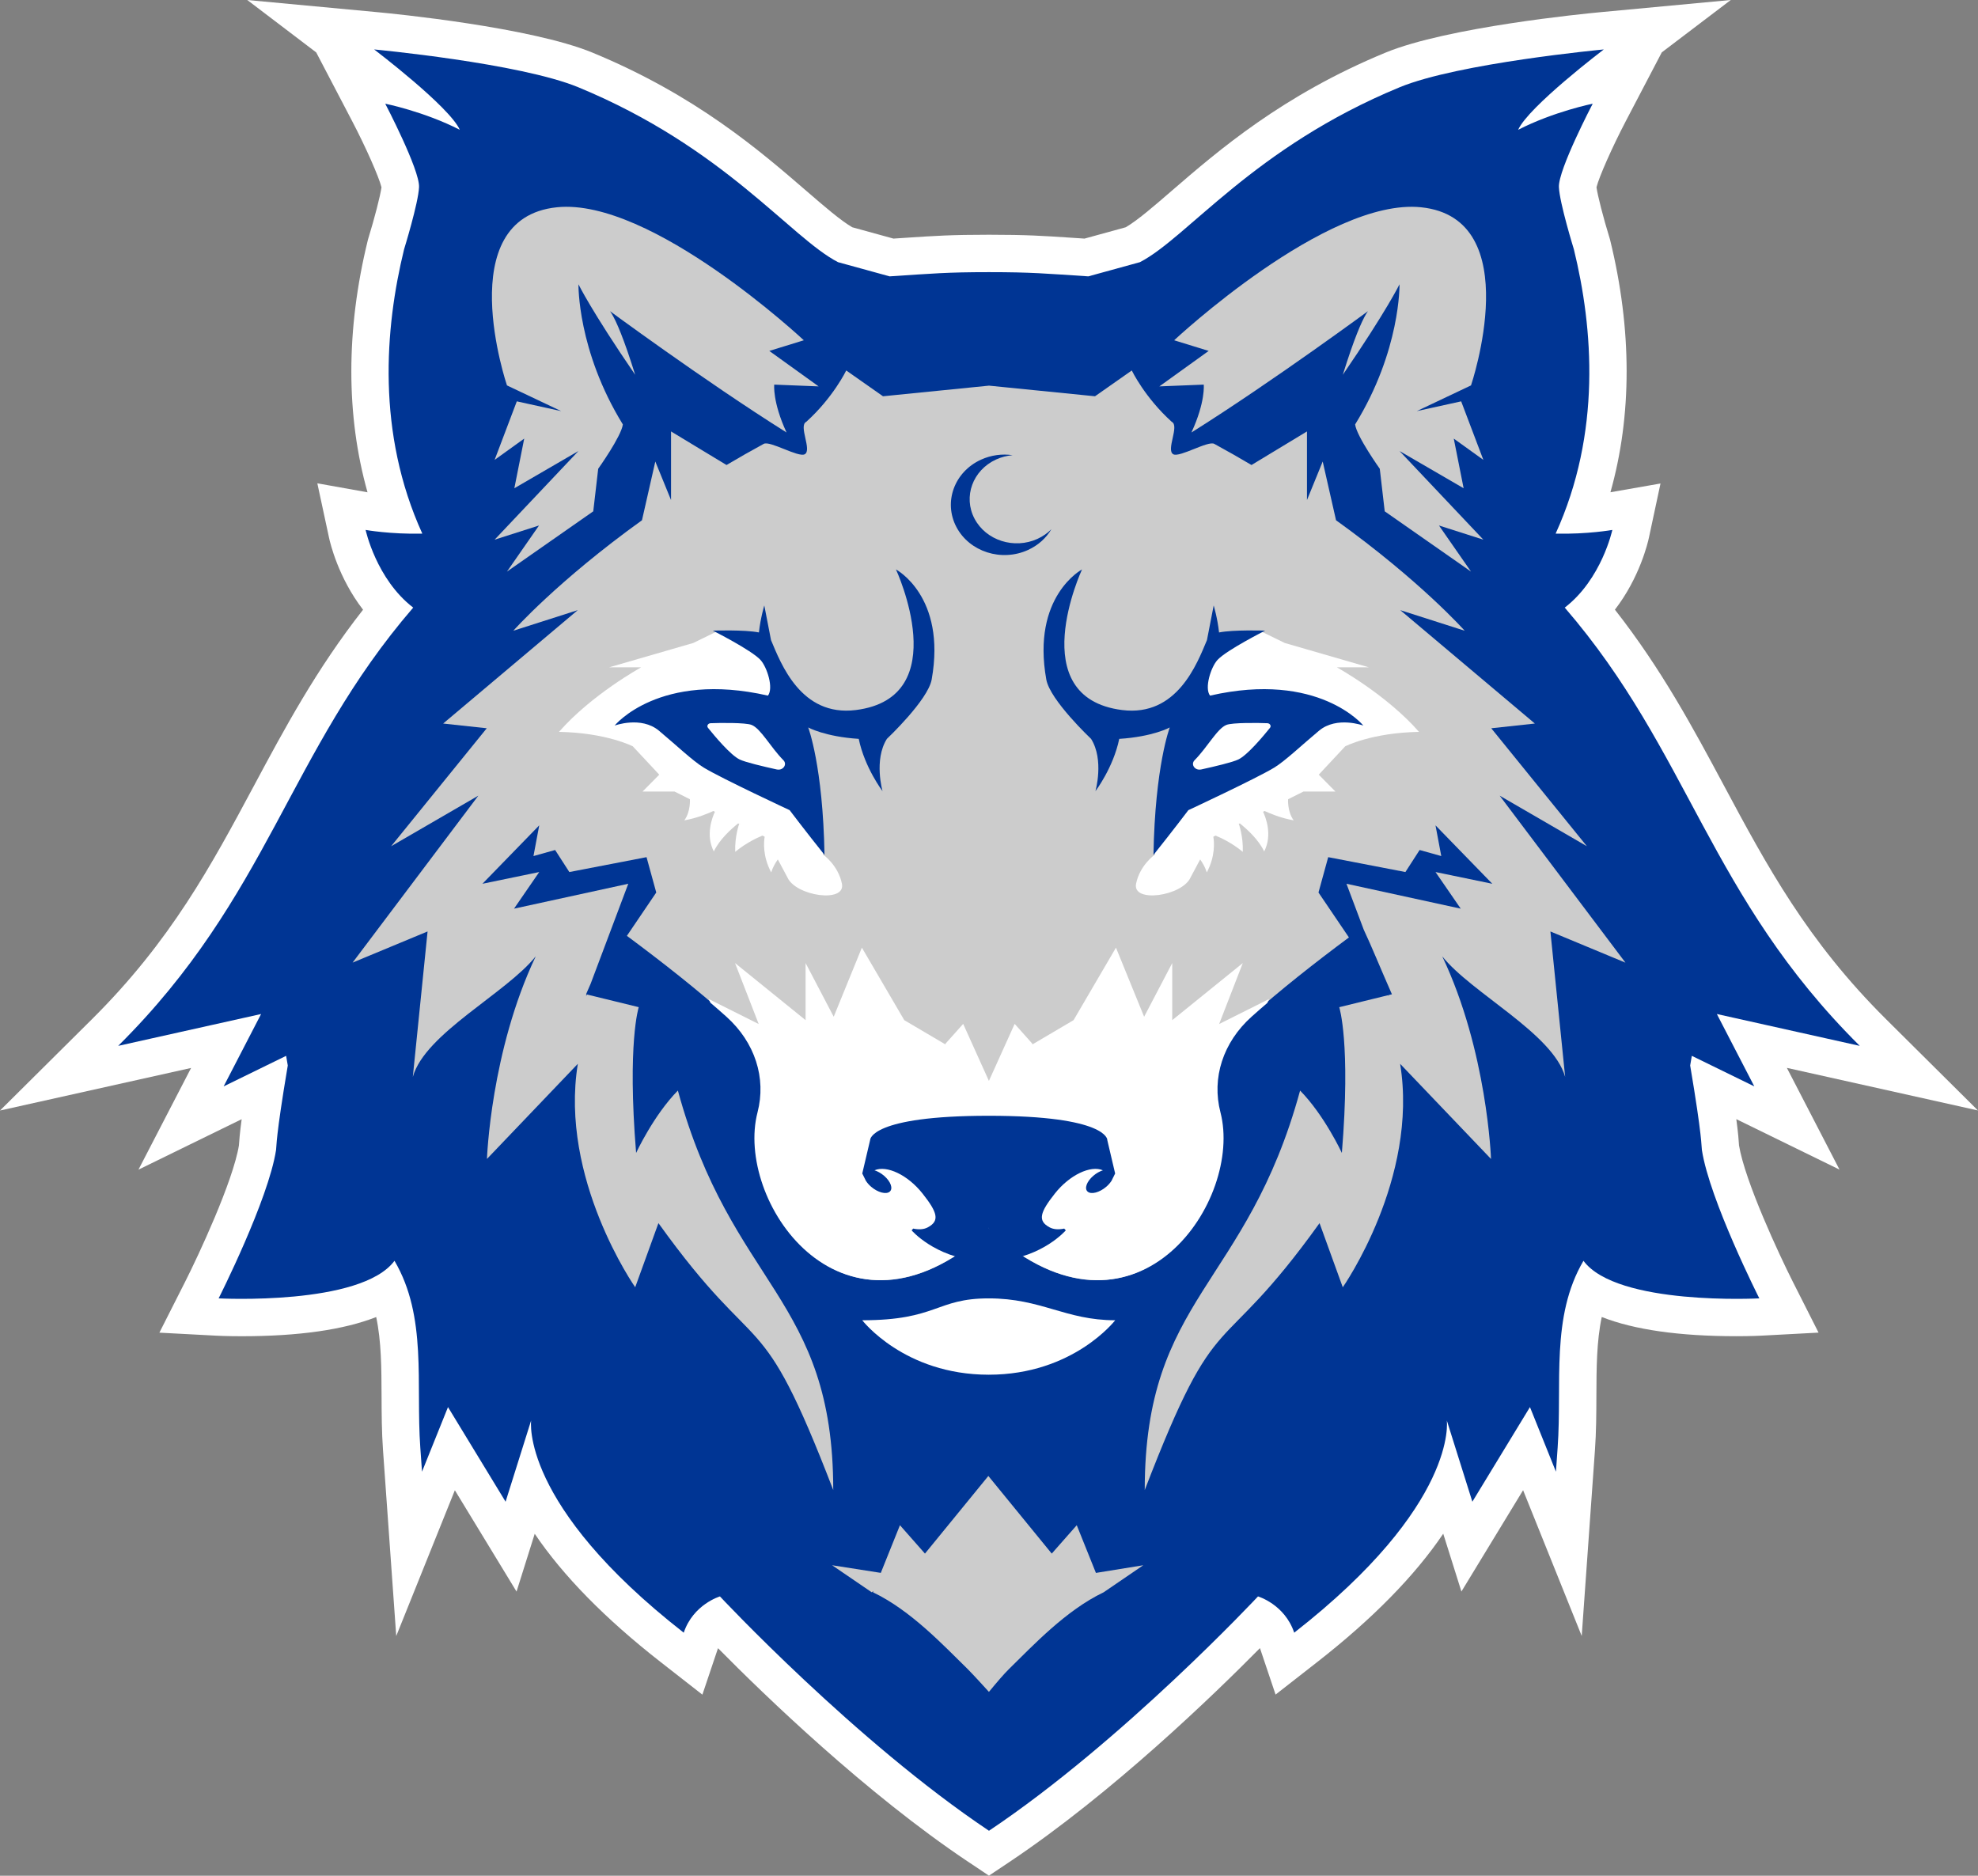 <?xml version="1.0" encoding="UTF-8"?>
<svg id="Layer_2" xmlns="http://www.w3.org/2000/svg" xmlns:xlink="http://www.w3.org/1999/xlink" viewBox="0 0 958.55 908.96">
  <rect x="0" y="0" width="958.55" height="908.96" fill="#808080" stroke="none"/>
  <defs>
    <style>
      .cls-1 {
        fill: #003594;
      }

      .cls-2 {
        fill: #fff;
      }

      .cls-3 {
        fill: none;
      }

      .cls-4 {
        fill: #ccc;
      }

      .cls-5 {
        fill: #123992;
      }

      .cls-6 {
        clip-path: url(#clippath);
      }
    </style>
    <clipPath id="clippath">
      <path class="cls-3" d="M474.28,600.28c-67.92,56.19-118.16-18.96-107.18-61.24,4.31-16.6-1.19-33.9-15.12-46.39-40.55-36.36-107.97-80.3-107.97-80.3l-37.84,29.78,35.07-56.57-42.45,24.5,35.99-57.16-21.23-2.29,65.51-54.95-31.36,9.98,142.61-101.24,5.98-34.3,31.38,21.91,51.6-5.15,51.6,5.15,31.38-21.91,5.98,34.3,142.61,101.24-31.36-9.98,65.51,54.95-21.23,2.29,35.99,57.16-42.45-24.5,35.07,56.57-37.84-29.78s-67.42,43.95-107.97,80.3c-13.93,12.49-19.43,29.79-15.12,46.39,10.98,42.28-39.26,117.43-107.18,61.24l-5.61-5.66-4.37,5.66Z"/>
    </clipPath>
  </defs>
  <g id="Logos">
    <g>
      <path class="cls-2" d="M469.2,902.22c-49.67-33.23-98.95-80.93-121.25-103.53l-7.57,22.52-20.18-15.76c-26.84-20.96-47.3-41.8-61.07-62.2l-8.81,28.01-29.89-49.1-28.41,70.64-6.41-90.07c-.63-8.9-.67-17.71-.7-26.22-.05-13.51-.1-26.54-2.6-38.29-15.76,6.18-37.56,9.3-65.23,9.3-7.17,0-11.88-.25-12.08-.26l-27.76-1.47,12.55-24.8c6.29-12.45,23.13-48.39,26.02-66.07v-.22c.13-1.84.33-5.03,1.3-12.35l-50.01,24.45,25.51-49.29L0,538.15l44.5-44.19c38.33-38.06,57.88-74.57,78.58-113.22,14.88-27.79,30.21-56.4,52.85-85.27-12.01-15.57-15.96-32.47-16.47-34.85l-5.68-26.41,24.32,4.35c-10.46-37.13-10.49-78.76.12-122.06l.13-.53.16-.52c2.99-9.68,5.79-20.6,6.36-24.68-1.22-4.99-7.61-19.46-14.24-32.12l-17.39-33.25L119.83,0l63.18,5.91c7.5.7,74.13,7.22,104.17,19.62,49.91,20.61,80.92,47.4,103.57,66.96,8.82,7.62,16.54,14.29,22.23,17.63l19.99,5.5c1.99-.13,3.85-.26,5.6-.37,14.5-.97,22.49-1.5,40.7-1.5s26.19.53,40.7,1.5c1.75.12,3.61.24,5.6.37l19.99-5.5c5.69-3.34,13.41-10.01,22.23-17.63,22.65-19.56,53.66-46.36,103.57-66.96,30.04-12.41,96.67-18.92,104.17-19.62l63.22-5.92-33.44,25.39-17.4,33.25c-6.62,12.67-13.02,27.14-14.24,32.12.56,4.04,3.36,14.98,6.36,24.67l.16.52.13.53c10.6,43.31,10.58,84.94.11,122.07l24.26-4.24-5.62,26.29c-.51,2.39-4.47,19.29-16.47,34.85,22.64,28.87,37.97,57.48,52.85,85.27,20.7,38.65,40.25,75.16,78.58,113.22l44.5,44.19-92.6-20.64,25.51,49.3-50.01-24.45c.97,7.32,1.17,10.51,1.28,12.35v.22c2.9,17.68,19.74,53.62,26.03,66.07l12.54,24.8-27.75,1.48c-.2.01-4.91.26-12.08.26-27.67,0-49.48-3.12-65.23-9.3-2.51,11.76-2.55,24.78-2.6,38.29-.03,8.52-.06,17.33-.7,26.22l-6.41,90.06-28.41-70.64-29.89,49.1-8.81-28.02c-13.77,20.39-34.23,41.24-61.07,62.2l-20.18,15.76-7.57-22.52c-22.31,22.6-71.58,70.3-121.25,103.53l-10.08,6.74-10.08-6.74Z"/>
      <path class="cls-1" d="M479.27,131.88c-20.79,0-27.33.69-48.16,2.04l-24.98-6.87c-23.08-11.88-54.97-55.48-125.87-84.76-28.4-11.73-98.94-18.33-98.94-18.33,0,0,36.51,27.72,41.5,38.94-17.25-8.86-36.13-12.65-36.13-12.65,0,0,16.71,31.94,16.38,40.39-.31,7.73-7.25,30.16-7.25,30.16-9.36,38.24-13.37,89.05,8.84,137.79-15.41.37-27.48-1.79-27.48-1.79,0,0,5.13,23.86,23.06,37.64-60.74,70.39-69.72,139.64-142.97,212.38l69.26-15.44-18.15,35.07,30.28-14.8c.28,1.56.54,3.12.8,4.67-5.98,35.51-5.37,38.92-5.68,40.93-3.72,24.26-27.83,71.93-27.83,71.93,0,0,68.99,3.67,85.22-18.21,15.95,27.14,10.3,59.43,12.51,90.49l.83,11.7,12.59-31.3,27.91,45.85,12.38-39.38s-5.67,40.68,73.95,102.85c4.63-13.79,17.55-17.57,17.55-17.57,0,0,65.6,70.23,130.37,113.56,64.77-43.33,130.37-113.56,130.37-113.56,0,0,12.92,3.79,17.55,17.57,79.61-62.17,73.95-102.85,73.95-102.85l12.38,39.38,27.91-45.85,12.59,31.3.83-11.7c2.21-31.06-3.44-63.35,12.51-90.49,16.23,21.88,85.22,18.21,85.22,18.21,0,0-24.11-47.66-27.83-71.93-.31-2.02.3-5.43-5.68-40.93.26-1.55.53-3.11.8-4.67l30.28,14.8-18.15-35.07,69.26,15.44c-73.25-72.74-82.23-141.98-142.97-212.38,17.93-13.77,23.06-37.64,23.06-37.64,0,0-12.07,2.16-27.48,1.79,22.21-48.74,18.21-99.55,8.84-137.79,0,0-6.94-22.43-7.25-30.16-.34-8.45,16.38-40.39,16.38-40.39,0,0-18.88,3.8-36.13,12.65,4.99-11.22,41.5-38.94,41.5-38.94,0,0-70.55,6.6-98.94,18.33-70.9,29.28-102.78,72.88-125.87,84.76l-24.98,6.87c-20.83-1.35-27.38-2.04-48.16-2.04Z"/>
      <polygon class="cls-5" points="479.27 826.27 479.27 826.27 479.27 826.27 479.27 826.27"/>
      <path class="cls-4" d="M787.69,466.47l-60.94-80.9h0s42.26,24.5,42.26,24.5l-46.34-57.16,21.13-2.29-65.22-54.95,31.22,9.98s-21.35-24.08-62.35-53.54l-6.46-28.46-7.62,18.67v-33.25l-26.89,16.27c-5.78-3.43-11.8-6.85-18.05-10.26-2.98-1.62-16.73,6.68-19.81,5.07-3.75-1.95,3.13-13.81-.78-15.74-13.08-11.79-19.37-24.88-19.37-24.88l-17.82,12.5-51.37-5.15-51.37,5.15-17.82-12.5s-6.3,13.09-19.37,24.88c-3.91,1.92,2.97,13.78-.78,15.74-3.09,1.61-16.83-6.69-19.81-5.07-6.25,3.4-12.27,6.83-18.05,10.26l-26.89-16.27v33.25h0l-7.62-18.67-6.46,28.46c-41,29.47-62.35,53.54-62.35,53.54l31.22-9.98-65.22,54.95,21.13,2.29-46.34,57.16,42.26-24.5h0s-60.94,80.9-60.94,80.9l36.34-15.1-7.15,70.49c5.89-21.07,45.39-40.61,59.57-58.45-21.85,45.98-23.64,98.2-23.64,98.2l44.04-46.1c-9.07,55.69,27.8,108.28,27.8,108.28l11.26-31.08c50.1,69.82,48.48,35.24,84.71,129.35,0-93.57-49.39-98.56-75.29-193.59-11.79,11.97-20.24,30.22-20.24,30.22-4.36-53.26,1.27-70.63,1.27-70.63l-25.01-6.12-.58.85.34-.91-.28-.07c.78-1.76,1.52-3.47,2.23-5.11l18.23-48.44-55.37,12.07,12.22-17.75-27.53,5.69,27.53-28.31-2.79,14.88,10.49-2.94,6.89,10.68,37.41-7.21,4.71,17.13-14.23,21c16.83,12.48,34.46,26.3,48.75,39.17,13.86,12.49,19.35,29.79,15.05,46.39-10.94,42.28,39.09,117.43,106.7,61.24l4.66-10.37,5.28,10.37c67.61,56.19,117.63-18.96,106.7-61.24-4.29-16.6,1.19-33.9,15.05-46.39,13.99-12.6,31.2-26.12,47.71-38.4l-14.75-21.77,4.71-17.13,37.41,7.21,6.89-10.68,10.49,2.94-2.79-14.88,27.53,28.31-27.53-5.69,12.22,17.75-55.37-12.07,8.38,22.27c3.72,7.88,7.71,17.8,13.65,31.29l-1.71.42.21.56-.36-.53-23.67,5.8s5.64,17.37,1.27,70.63c0,0-8.45-18.25-20.24-30.22-25.91,95.03-75.29,100.02-75.29,193.59,36.23-94.11,34.61-59.53,84.71-129.35l11.26,31.08s36.87-52.59,27.8-108.28l44.04,46.1s-1.79-52.22-23.64-98.2c14.18,17.84,53.68,37.38,59.57,58.45l-7.15-70.49,36.34,15.1Z"/>
      <path class="cls-2" d="M687.66,354.65c-15.85-18.11-39.82-31.27-39.82-31.27h15.52l-40.76-11.8-12.26-5.99-18.63,8.94-21.83,33.38-10.22,59.25v6.88l-.18.24s-7.11,5-8.93,13.95c-1.95,9.57,22.45,6.01,26.42-3.07l4.64-8.69c1.29,1.83,2.47,3.94,3.22,6.28,4.19-7.9,3.59-14.79,3.16-17.3l1.06-.53c2.4.97,7.83,3.44,13.21,7.87.29-7.4-1.89-13.47-1.89-13.47l-.62.24,1.09-.54c3.3,2.63,9.02,7.75,11.79,13.58,4.08-7.93.79-16.43-.53-19.23l.73-.37c2.37,1.1,7.91,3.47,14.09,4.53-3.15-4.33-2.7-10.23-2.7-10.23h0l7.43-3.72h15.52l-8.1-8.18,12.82-13.74s12.82-6.6,35.77-7Z"/>
      <path class="cls-2" d="M270.89,354.65c15.85-18.11,39.82-31.27,39.82-31.27h-15.52s40.76-11.8,40.76-11.8l12.26-5.99,18.63,8.94,21.83,33.38,10.22,59.25v6.88s.18.24.18.24c0,0,7.11,5,8.93,13.95,1.95,9.57-22.45,6.01-26.42-3.07l-4.64-8.69c-1.29,1.83-2.47,3.94-3.22,6.28-4.19-7.9-3.59-14.79-3.16-17.3l-1.06-.53c-2.4.97-7.83,3.44-13.21,7.87-.29-7.4,1.89-13.47,1.89-13.47l.62.24-1.09-.54c-3.3,2.63-9.02,7.75-11.79,13.58-4.08-7.93-.79-16.43.53-19.23l-.73-.37c-2.37,1.1-7.91,3.47-14.09,4.53,3.15-4.33,2.7-10.23,2.7-10.23h0l-7.43-3.72h-15.52s8.1-8.18,8.1-8.18l-12.82-13.74s-12.82-6.6-35.77-7Z"/>
      <g class="cls-6">
        <path class="cls-1" d="M502.84,261.1c-11.34,5.2-25.04.82-30.6-9.79-5.56-10.61-.87-23.44,10.46-28.64,2.59-1.19,5.31-1.87,8.02-2.1-5.07-.73-10.42-.07-15.37,2.2-12.89,5.92-18.22,20.5-11.9,32.57,6.32,12.07,21.9,17.06,34.79,11.14,4.95-2.27,8.78-5.83,11.27-10.03-1.85,1.87-4.09,3.46-6.69,4.65Z"/>
        <polygon class="cls-2" points="479.23 523.8 491.71 496.16 500.13 505.59 500.38 506.07 520.25 494.36 540.8 459.22 554.45 492.7 568.07 466.69 568.07 494.36 602.27 466.69 590.8 496.23 614.96 484.14 600.33 518.7 611.39 563.86 555.47 638.6 479.32 638.6 479.07 638.6 479.4 638.6 479.15 638.6 403 638.6 347.08 563.86 358.14 518.7 343.51 484.14 367.67 496.23 356.2 466.69 390.4 494.36 390.4 466.69 404.02 492.7 417.67 459.22 438.22 494.36 458.09 506.07 458.34 505.59 466.76 496.16 479.23 523.8"/>
      </g>
      <path class="cls-1" d="M586.39,337.09c-2.83-3.66.44-13.84,3.61-17.29,4.39-4.78,23.08-14.2,23.08-14.2,0,0-15.24-.53-22.32.88-.75-6.97-2.6-13.09-2.6-13.09l-3.26,16.8h0c-4.79,11.39-14.49,37.22-41.07,33.89-48.36-6.06-19.48-68.13-19.48-68.13,0,0-24.53,12.97-17.31,53.33,1.79,10,21.71,28.77,21.71,28.77,6.43,10.22,2.1,25.35,2.1,25.35,0,0,8.66-11.38,11.54-25.35,16.41-1.05,24.49-5.53,24.49-5.53,0,0-7.15,18.6-7.9,61.76,9.02-11.27,16.91-21.69,16.91-21.69,0,0,32.6-15.19,41.52-20.56,5.33-3.21,13.58-11.1,21.82-17.96,8.63-7.19,21.46-2.47,21.46-2.47,0,0-21.64-26.56-74.3-14.51Z"/>
      <path class="cls-1" d="M434.19,275.95s28.88,62.07-19.48,68.13c-26.58,3.33-36.27-22.5-41.07-33.89h0s-3.26-16.8-3.26-16.8c0,0-1.85,6.12-2.6,13.09-7.08-1.41-22.32-.88-22.32-.88,0,0,18.69,9.42,23.08,14.2,3.17,3.45,6.44,13.63,3.61,17.29-52.66-12.04-74.3,14.51-74.3,14.51,0,0,12.83-4.72,21.46,2.47,8.24,6.86,16.49,14.75,21.82,17.96,8.92,5.38,41.52,20.56,41.52,20.56,0,0,7.89,10.42,16.91,21.69-.75-43.16-7.9-61.76-7.9-61.76,0,0,8.08,4.48,24.49,5.53,2.89,13.98,11.54,25.35,11.54,25.35,0,0-4.33-15.13,2.1-25.35,0,0,19.92-18.77,21.71-28.77,7.21-40.36-17.31-53.33-17.31-53.33Z"/>
      <path class="cls-2" d="M582.1,372.87c-3.02.66-5.22-2.44-3.19-4.49,6.27-6.34,10.94-15.33,15.42-17.1,2.92-1.16,15.52-1,19.84-.82,1.29.06,2.01,1.32,1.27,2.24-3.33,4.14-10.93,13.2-15.31,15.32-2.81,1.36-11.25,3.36-18.02,4.85Z"/>
      <path class="cls-2" d="M376.44,372.87c3.02.66,5.22-2.44,3.19-4.49-6.27-6.34-10.94-15.33-15.42-17.1-2.92-1.16-15.52-1-19.84-.82-1.29.06-2.01,1.32-1.27,2.24,3.33,4.14,10.93,13.2,15.31,15.32,2.81,1.36,11.25,3.36,18.02,4.85Z"/>
      <path class="cls-1" d="M536.6,552.31s0-11.62-57.45-11.62-57.45,11.62-57.45,11.62l-3.84,16.35,1.21,2.44c.12.29.26.58.43.87l.24.48s.01-.04.01-.06c.59.92,1.41,1.84,2.42,2.71,3.24,2.78,7.27,3.83,9,2.36,1.72-1.48.49-4.92-2.75-7.7-1.48-1.26-3.12-2.17-4.63-2.64,5.94-2.6,16.17,2.28,23.24,11.21,7.29,9.19,8.47,13.26,2.61,16.42-1.93,1.05-4.4,1.19-7.1.61l-.77.85s11.07,12.9,32.26,14.76l5.1-16,5.1,16c21.19-1.86,32.26-14.76,32.26-14.76l-.77-.85c-2.7.58-5.16.44-7.1-.61-5.86-3.16-4.68-7.22,2.61-16.42,7.07-8.93,17.3-13.81,23.24-11.21-1.51.47-3.15,1.38-4.63,2.64-3.24,2.78-4.48,6.23-2.75,7.7,1.72,1.48,5.75.42,9-2.36,1.01-.87,1.82-1.79,2.42-2.71,0,.02.01.04.01.06l.24-.48c.17-.3.31-.59.43-.87l1.21-2.44-3.84-16.35Z"/>
      <path class="cls-2" d="M479.14,629.18c-25.61,0-24.92,10.6-61.29,10.6,0,0,20.27,26.39,61.29,26.39s61.29-26.39,61.29-26.39c-24.14,0-35.68-10.6-61.29-10.6Z"/>
      <path class="cls-4" d="M577.36,209.59c40.02-25.13,87.71-60.37,87.71-60.37,0,0-3.29-3.04-14.34,32.4,21.32-31.13,27.48-43.85,27.48-43.85,0,0,.6,32.03-21.51,67.91.74,5.76,11.95,21.48,11.95,21.48l2.39,20.62,41.82,29.21-15.53-22.34,21.51,6.87-40.62-42.96,31.06,18.04-4.78-24.06,14.34,10.31-10.75-28.36-21.51,4.73,26.28-12.46s27.46-80.98-24.2-86.32c-45.7-4.73-119.66,64.45-119.66,64.45l16.73,5.16-23.9,17.19,21.51-.86s.9,8.38-5.97,23.2Z"/>
      <path class="cls-4" d="M381.18,209.59c-40.02-25.13-87.71-60.37-87.71-60.37,0,0,3.29-3.04,14.34,32.4-21.32-31.13-27.48-43.85-27.48-43.85,0,0-.6,32.03,21.51,67.91-.74,5.76-11.95,21.48-11.95,21.48l-2.39,20.62-41.82,29.21,15.53-22.34-21.51,6.87,40.62-42.96-31.06,18.04,4.78-24.06-14.34,10.31,10.75-28.36,21.51,4.73-26.28-12.46s-27.46-80.98,24.2-86.32c45.7-4.73,119.66,64.45,119.66,64.45l-16.73,5.16,23.9,17.19-21.51-.86s-.9,8.38,5.97,23.2Z"/>
      <path class="cls-4" d="M531.09,762.22l-9.29-23.12-12.12,13.76-30.72-37.62-30.72,37.62-12.12-13.76-9.28,23.1-23.6-3.7,19.21,13.11.84-.59-.24.59c18.34,8.76,34.18,25.76,45.78,37.09,2.47,2.41,10.41,11.17,10.41,11.17,3.61-4.39,7.33-8.76,9.81-11.17,11.6-11.33,27.44-28.33,45.78-37.09l19.21-13.11-22.98,3.72Z"/>
    </g>
  </g>
</svg>
